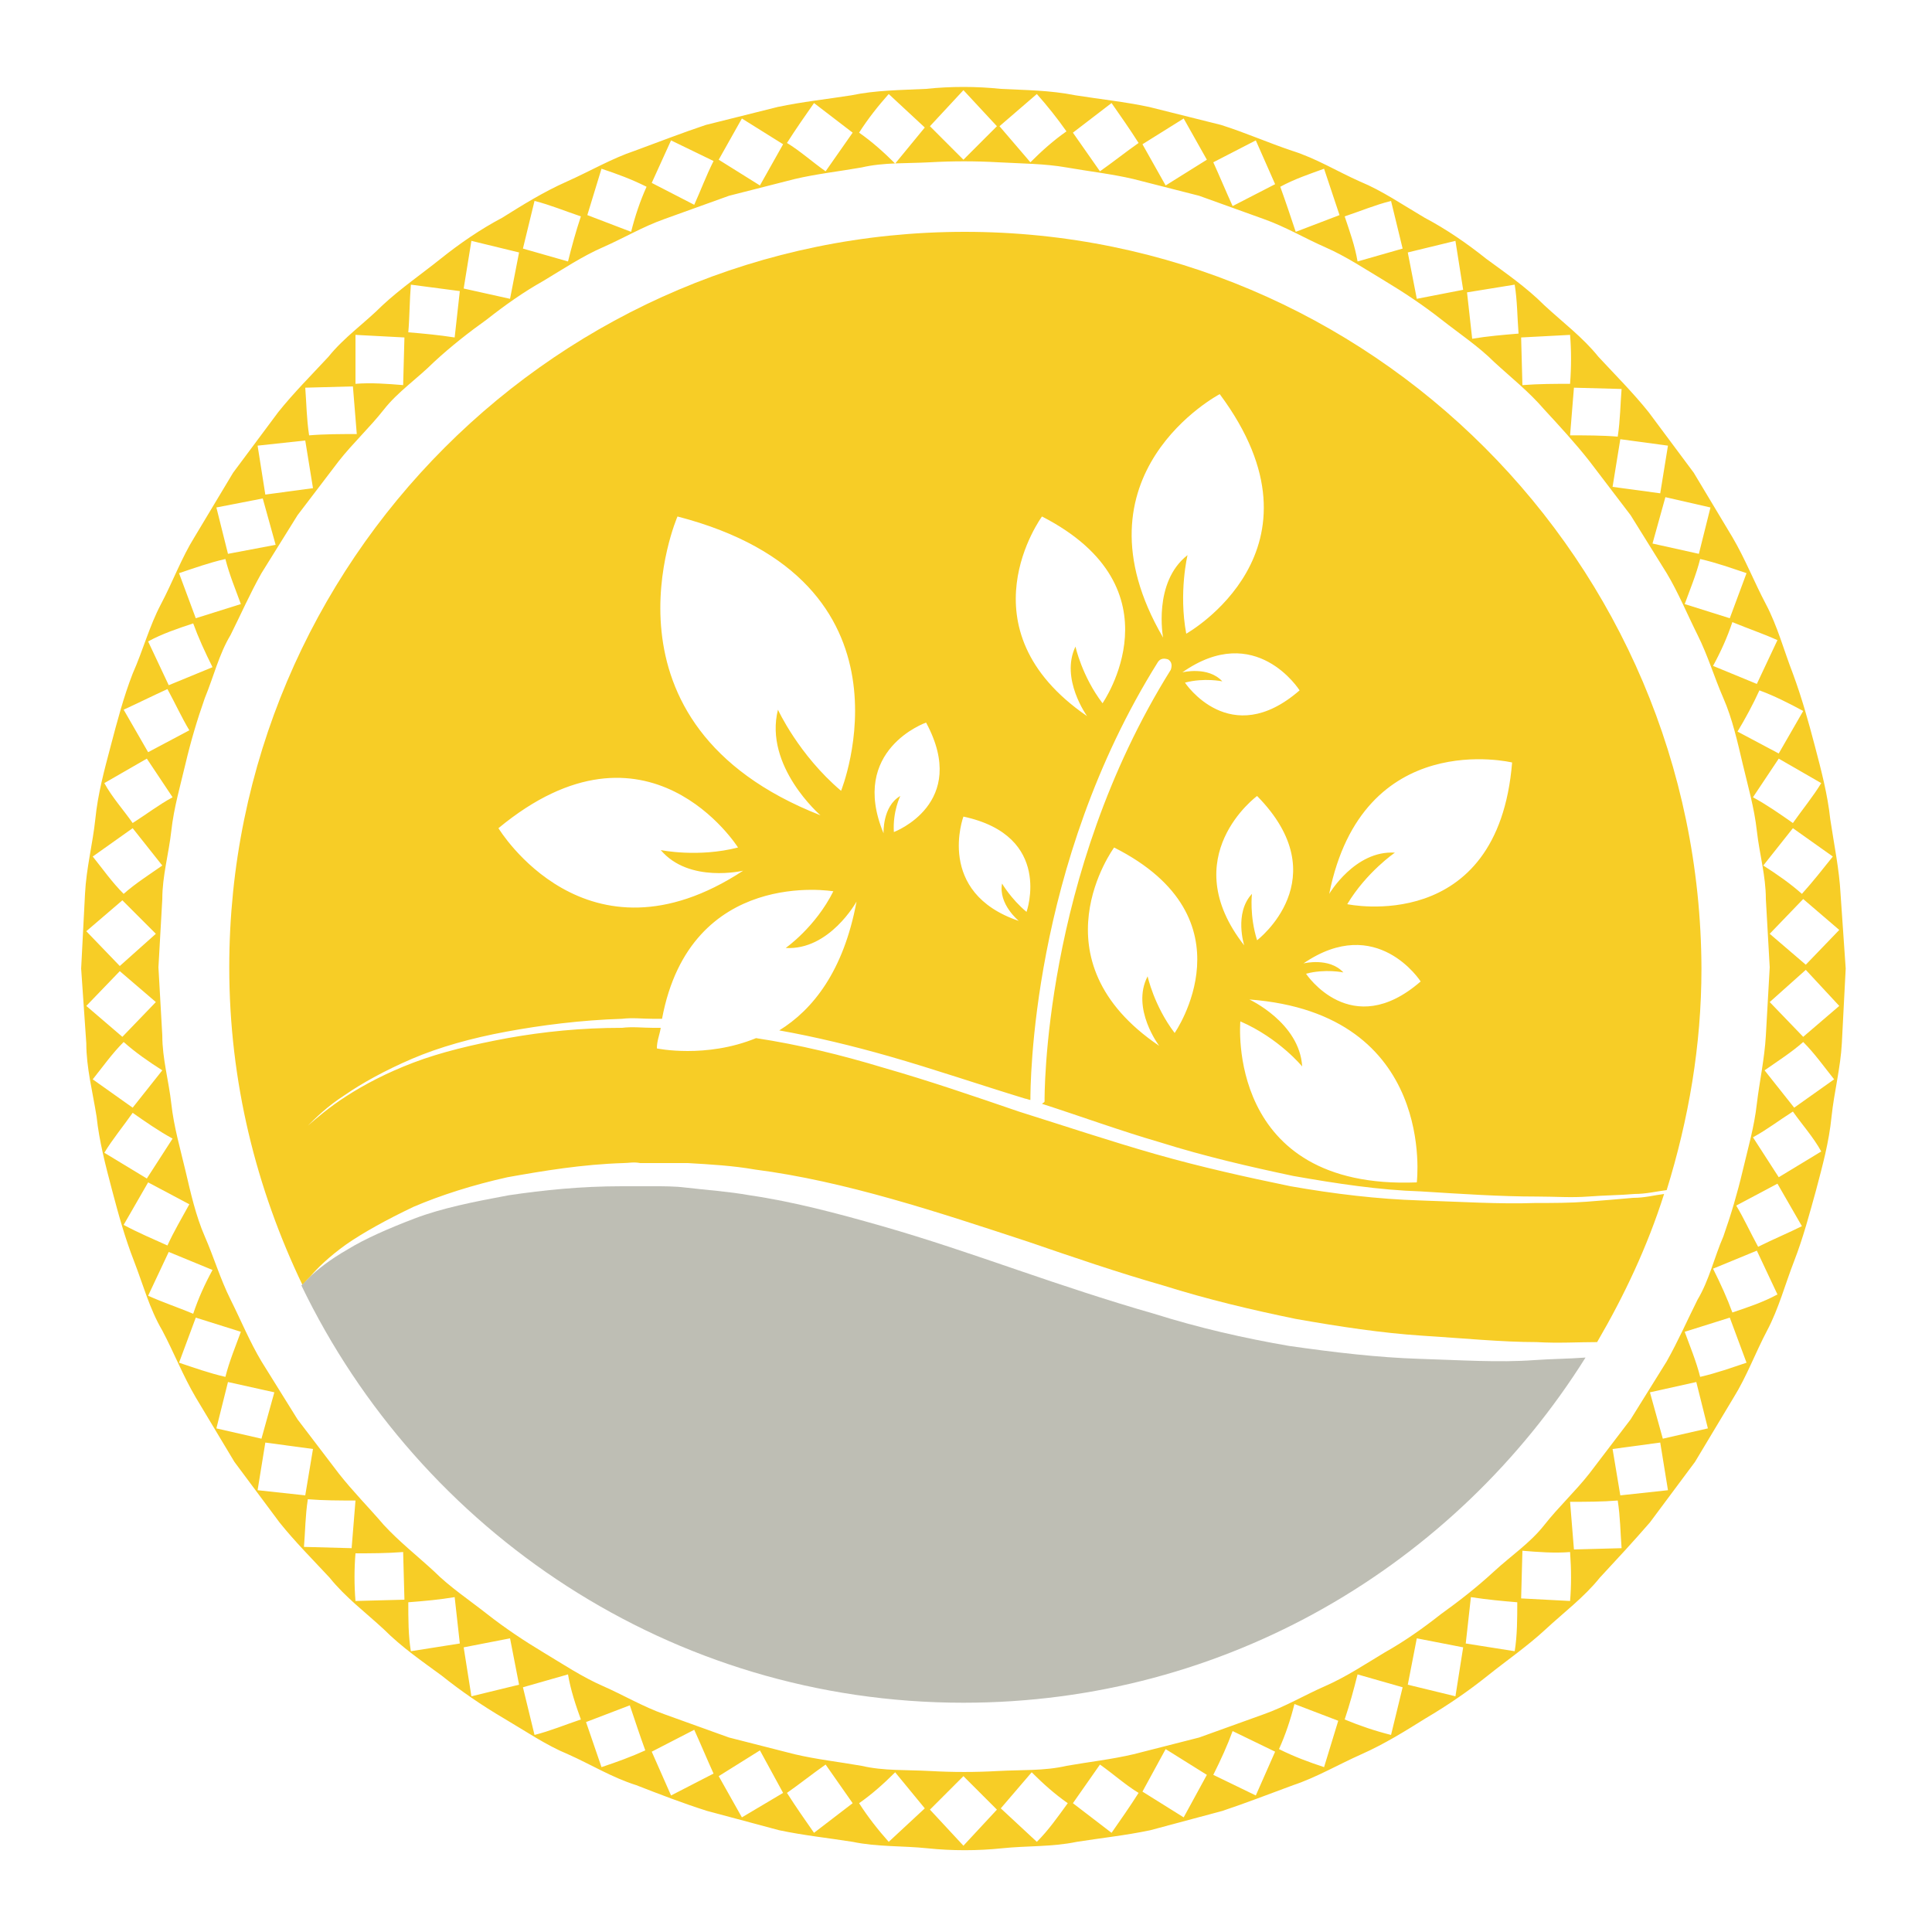 <svg version="1" xmlns="http://www.w3.org/2000/svg" viewBox="0 0 150 150"><path fill="#F7CD26" d="M142.9 69.4c-.1-1.9-.5-3.8-.8-5.8-.2-1.9-.7-3.8-1.2-5.7-.5-1.9-1-3.7-1.7-5.6-.7-1.8-1.2-3.7-2.1-5.4-.9-1.7-1.6-3.5-2.6-5.2l-3-5L128 32c-1.2-1.5-2.6-2.9-3.9-4.3-1.2-1.5-2.8-2.7-4.2-4-1.4-1.4-3-2.5-4.5-3.6-1.5-1.2-3.1-2.3-4.8-3.2-1.7-1-3.3-2.1-5-2.8-1.8-.8-3.4-1.8-5.3-2.4-1.8-.6-3.6-1.4-5.5-2l-5.6-1.4c-1.9-.4-3.8-.6-5.7-.9-2-.4-3.9-.4-5.8-.5-1.9-.2-3.9-.2-5.8 0-2 .1-3.9.1-5.8.5-1.9.3-3.8.5-5.7.9l-5.6 1.4c-1.8.6-3.6 1.3-5.5 2-1.8.6-3.5 1.6-5.3 2.4-1.8.8-3.4 1.8-5 2.8-1.7.9-3.3 2-4.8 3.2-1.5 1.2-3.1 2.3-4.5 3.6-1.4 1.4-3 2.5-4.2 4-1.3 1.4-2.7 2.8-3.9 4.3l-3.5 4.7-3 5c-1 1.6-1.7 3.5-2.6 5.2-.9 1.7-1.4 3.6-2.2 5.4-.7 1.8-1.2 3.7-1.7 5.6-.5 1.9-1 3.7-1.2 5.7-.2 1.9-.7 3.8-.8 5.8l-.3 5.8.4 5.8c0 1.9.5 3.8.8 5.7.2 1.9.7 3.8 1.2 5.7.5 1.9 1 3.7 1.7 5.5.7 1.8 1.2 3.7 2.2 5.4.9 1.7 1.6 3.5 2.6 5.2l3 5 3.5 4.7c1.2 1.5 2.6 2.9 3.9 4.3 1.2 1.5 2.8 2.7 4.2 4 1.4 1.4 3 2.5 4.5 3.6 1.5 1.2 3.1 2.3 4.8 3.3 1.7 1 3.3 2.1 5 2.8 1.8.8 3.4 1.8 5.3 2.4 1.8.7 3.6 1.4 5.5 2l5.6 1.5c1.9.4 3.8.6 5.7.9 1.9.4 3.9.3 5.8.5s3.9.2 5.8 0 3.9-.1 5.8-.5c1.9-.3 3.8-.5 5.7-.9l5.6-1.5c1.8-.6 3.6-1.3 5.5-2 1.8-.6 3.5-1.6 5.3-2.4 1.8-.8 3.4-1.8 5-2.8 1.7-1 3.3-2.1 4.8-3.3 1.5-1.2 3.1-2.3 4.5-3.6 1.4-1.3 3-2.5 4.2-4 1.3-1.4 2.6-2.8 3.9-4.3l3.5-4.7 3-5c1-1.6 1.7-3.5 2.6-5.2.9-1.7 1.4-3.6 2.1-5.4.7-1.8 1.2-3.7 1.7-5.5.5-1.9 1-3.7 1.2-5.7.2-1.9.7-3.8.8-5.7l.3-5.8-.4-5.8zm-.1 8.7l-2.8 2.4-2.6-2.7 2.8-2.5 2.6 2.8zm-5.4-5.6l2.6-2.7 2.8 2.4-2.6 2.7-2.8-2.4zm4.9-6c-.8 1-1.5 1.9-2.4 2.9-.9-.8-1.9-1.5-3-2.2l2.3-2.9 3.1 2.2zm-.9-5.7c-.6 1-1.5 2.1-2.2 3.1-1-.7-2-1.4-3.1-2l2-3 3.3 1.9zm-1.4-5.6l-1.9 3.3-3.2-1.7c.6-1 1.2-2.1 1.7-3.2 1.1.4 2.3 1 3.4 1.6zm-2-5.5l-1.6 3.4-3.4-1.4c.6-1.1 1.1-2.2 1.5-3.4 1.2.5 2.4.9 3.5 1.4zm-2.4-5.2l-1.3 3.5-3.5-1.1c.4-1.1.9-2.3 1.2-3.5 1.3.3 2.4.7 3.6 1.1zm-2.8-5.1l-.9 3.6-3.6-.8 1-3.6 3.5.8zm-3.3-4.8l-.6 3.7-3.7-.5.6-3.7 3.7.5zm-3.6-4.4c-.1 1.2-.1 2.4-.3 3.7-1.2-.1-2.5-.1-3.7-.1l.3-3.7 3.7.1zm-4-4.2c.1 1.2.1 2.5 0 3.8-1.2 0-2.4 0-3.7.1l-.1-3.7 3.8-.2zm-4.3-3.9c.2 1.2.2 2.5.3 3.8-1.2.1-2.4.2-3.6.4l-.4-3.6 3.7-.6zm-4.6-3.4l.6 3.8-3.6.7-.7-3.6 3.7-.9zm-5-3.1l.9 3.7-3.5 1c-.2-1.2-.6-2.3-1-3.5 1.2-.4 2.4-.9 3.6-1.2zm-5.2-2.5l1.2 3.6-3.4 1.3c-.4-1.2-.8-2.4-1.2-3.5 1.1-.6 2.3-1 3.4-1.4zm-5.3-2.2l1.5 3.4-3.3 1.7c-.5-1.1-1-2.3-1.5-3.4l3.3-1.7zm-5.6-1.7l1.8 3.2-3.2 2-1.8-3.2 3.2-2zM86.3 8c.7 1 1.4 2 2.1 3.1-1 .7-2 1.5-3 2.2l-2.1-3 3-2.3zm-5.8-.7c.8.9 1.6 1.9 2.3 2.9-1 .7-1.9 1.5-2.8 2.4l-2.4-2.8 2.9-2.5zM74.8 7l2.6 2.8-2.6 2.6-2.6-2.6L74.8 7zm-5.8.3l2.8 2.6-2.3 2.8c-.9-.9-1.8-1.7-2.8-2.4.7-1.1 1.5-2.1 2.3-3zm-5.8.7l3 2.3-2.1 3c-1-.7-2-1.6-3-2.2.7-1.1 1.4-2.1 2.1-3.1zm-5.6 1.2l3.2 2-1.8 3.2-3.2-2 1.8-3.2zm-5.5 1.7l3.3 1.6c-.6 1.2-1 2.3-1.5 3.4l-3.3-1.7 1.5-3.3zm-5.4 2.2c1.2.4 2.3.8 3.5 1.4-.5 1.1-.9 2.3-1.2 3.5l-3.4-1.3 1.1-3.6zm-5.2 2.5c1.2.3 2.4.8 3.6 1.2-.4 1.2-.7 2.3-1 3.5l-3.5-1 .9-3.7zm-4.9 3.1l3.7.9-.7 3.6-3.6-.8.6-3.7zm-4.7 3.4l3.8.5-.4 3.6c-1.3-.2-2.4-.3-3.6-.4.1-1.1.1-2.5.2-3.7zM27.6 26l3.8.2-.1 3.7c-1.2-.1-2.5-.2-3.7-.1V26zm-.2 4l.3 3.7c-1.2 0-2.5 0-3.7.1-.2-1.3-.2-2.4-.3-3.7l3.7-.1zm-3.7 4.2l.6 3.7-3.7.5-.6-3.8 3.7-.4zm-3.3 4.5l1 3.6-3.7.7-.9-3.6 3.6-.7zm-2.9 4.7c.3 1.2.8 2.4 1.2 3.5L15.2 48l-1.3-3.5c1.2-.4 2.3-.8 3.6-1.1zm-2.5 5c.4 1.1.9 2.2 1.5 3.4l-3.4 1.4-1.6-3.4c1.1-.6 2.3-1 3.5-1.4zm-2 5.1c.6 1.1 1.1 2.2 1.7 3.2l-3.2 1.7-1.9-3.3c1.1-.5 2.3-1.1 3.4-1.6zm-1.6 5.4l2 3c-1.1.6-2 1.3-3.1 2-.7-1-1.6-2-2.2-3.1l3.3-1.9zm-1.1 5.4l2.3 2.9c-1 .7-2.1 1.4-3 2.2-.9-.9-1.6-1.9-2.4-2.9l3.1-2.2zm1.8 8.2L9.3 75l-2.6-2.7 2.8-2.4 2.6 2.6zm0 5.3l-2.6 2.7-2.8-2.4 2.6-2.7 2.8 2.4zm-4.9 6c.8-1 1.5-2 2.4-2.9.9.8 1.9 1.5 3 2.2L10.3 86l-3.1-2.2zm.9 5.7c.6-1 1.5-2.1 2.2-3.1 1 .7 2 1.4 3.1 2l-2 3.1-3.3-2zm1.5 5.6l1.9-3.3 3.2 1.7c-.6 1.1-1.2 2.1-1.7 3.2-1.1-.5-2.3-1-3.4-1.6zm1.9 5.5l1.6-3.4 3.4 1.4c-.6 1.1-1.1 2.2-1.5 3.4-1.2-.5-2.4-.9-3.5-1.4zm2.4 5.2l1.3-3.5 3.5 1.1c-.4 1.1-.9 2.3-1.2 3.5-1.3-.3-2.4-.7-3.6-1.1zm2.9 5.1l.9-3.6 3.6.8-1 3.6-3.5-.8zm3.2 4.8l.6-3.7 3.7.5-.6 3.6-3.7-.4zm3.6 4.4c.1-1.2.1-2.4.3-3.7 1.2.1 2.5.1 3.7.1l-.3 3.7-3.7-.1zm4 4.2c-.1-1.2-.1-2.5 0-3.7 1.2 0 2.4 0 3.7-.1l.1 3.7-3.8.1zm4.3 3.9c-.2-1.2-.2-2.5-.2-3.8 1.3-.1 2.4-.2 3.6-.4l.4 3.6-3.8.6zm4.7 3.5l-.6-3.8 3.6-.7.7 3.6-3.7.9zm4.9 3l-.9-3.7 3.5-1c.2 1.2.6 2.4 1 3.5-1.2.4-2.4.9-3.6 1.2zm5.2 2.5l-1.2-3.5 3.4-1.3c.4 1.2.8 2.4 1.2 3.5-1.1.5-2.2.9-3.4 1.3zm5.4 2.2l-1.5-3.4 3.3-1.7c.5 1.1 1 2.3 1.5 3.4l-3.3 1.7zm5.5 1.7l-1.8-3.2 3.2-2 1.8 3.3-3.2 1.9zm5.6 1.2c-.7-1-1.4-2-2.1-3.1 1-.7 2-1.5 3-2.2l2.1 3-3 2.3zm5.8.7c-.8-.9-1.6-1.9-2.3-3 1-.7 1.9-1.5 2.8-2.4l2.3 2.8L69 143zm5.8.3l-2.6-2.8 2.6-2.6 2.6 2.6-2.6 2.8zm5.7-.3l-2.8-2.6 2.4-2.8c.9.9 1.8 1.7 2.8 2.4-.8 1.1-1.5 2.1-2.4 3zm5.8-.7l-3-2.3 2.1-3c1 .7 2 1.6 3 2.2-.7 1.1-1.4 2.1-2.1 3.1zm5.6-1.2l-3.2-2 1.8-3.3 3.2 2-1.8 3.3zm5.6-1.7l-3.3-1.6c.6-1.2 1.1-2.3 1.5-3.4L99 136l-1.5 3.4zm5.3-2.2c-1.2-.4-2.3-.8-3.5-1.4.5-1.1.9-2.3 1.2-3.5l3.4 1.3-1.1 3.6zm5.2-2.5c-1.2-.3-2.4-.7-3.6-1.2.4-1.2.7-2.3 1-3.5l3.5 1-.9 3.7zm5-3l-3.7-.9.7-3.6 3.6.7-.6 3.8zm4.6-3.5l-3.8-.6.4-3.6c1.3.2 2.4.3 3.6.4 0 1.2 0 2.6-.2 3.8zm4.3-3.9l-3.8-.2.1-3.7c1.2.1 2.5.2 3.7.1.1 1.4.1 2.6 0 3.8zm.3-4l-.3-3.7c1.2 0 2.5 0 3.7-.1.2 1.3.2 2.4.3 3.7l-3.7.1zm3.6-4.2l-.6-3.6 3.7-.5.6 3.7-3.7.4zm3.3-4.4l-1-3.6 3.6-.8.9 3.6-3.5.8zm2.9-4.8c-.3-1.2-.8-2.4-1.2-3.5l3.5-1.1 1.3 3.5c-1.2.4-2.3.8-3.6 1.1zm2.5-5c-.4-1.1-.9-2.2-1.5-3.4l3.4-1.4 1.6 3.4c-1.1.6-2.3 1-3.5 1.4zm2-5.1c-.6-1.1-1.1-2.2-1.7-3.2l3.2-1.7 1.9 3.3c-1 .5-2.2 1-3.4 1.6zm1.6-5.4l-2-3.1c1.1-.6 2-1.3 3.1-2 .7 1 1.6 2 2.2 3.1l-3.3 2zm1.2-5.4l-2.3-2.9c1-.7 2.1-1.4 3-2.2.9.9 1.6 1.9 2.4 2.9l-3.1 2.2zm-2.9-.3c-.2 1.8-.7 3.5-1.1 5.2-.4 1.7-.9 3.4-1.5 5.1-.7 1.6-1.1 3.4-2 4.9-.8 1.6-1.5 3.2-2.4 4.8l-2.8 4.5-3.2 4.2c-1.1 1.4-2.4 2.6-3.5 4s-2.6 2.4-3.9 3.6c-1.3 1.2-2.7 2.3-4.1 3.3-1.4 1.1-2.8 2.1-4.4 3-1.5.9-3 1.9-4.6 2.6-1.6.7-3.1 1.6-4.8 2.2-1.7.6-3.3 1.2-5 1.8l-5.1 1.3c-1.7.4-3.5.6-5.2.9-1.7.4-3.5.3-5.3.4-1.8.1-3.5.1-5.3 0-1.8-.1-3.6 0-5.3-.4-1.7-.3-3.5-.5-5.2-.9l-5.1-1.3c-1.7-.6-3.3-1.2-5-1.8-1.7-.6-3.2-1.5-4.8-2.2-1.6-.7-3.1-1.7-4.6-2.6-1.5-.9-3-1.9-4.4-3-1.4-1.1-2.9-2.1-4.1-3.3-1.3-1.2-2.7-2.3-3.9-3.6-1.2-1.4-2.4-2.6-3.5-4l-3.2-4.2-2.8-4.5c-.9-1.5-1.6-3.2-2.4-4.8-.8-1.6-1.3-3.3-2-4.9-.7-1.6-1.1-3.4-1.5-5.1-.4-1.7-.9-3.4-1.1-5.2-.2-1.8-.7-3.5-.7-5.3l-.3-5.3.3-5.3c0-1.8.5-3.5.7-5.3.2-1.8.7-3.5 1.1-5.2.4-1.7.9-3.4 1.5-5.1.7-1.7 1.1-3.4 2-4.9.8-1.6 1.5-3.2 2.4-4.8l2.8-4.5 3.2-4.2c1.1-1.4 2.4-2.6 3.5-4s2.6-2.4 3.9-3.7c1.3-1.2 2.7-2.3 4.1-3.3 1.4-1.1 2.8-2.1 4.4-3 1.5-.9 3-1.9 4.6-2.6 1.6-.7 3.1-1.6 4.8-2.2 1.7-.6 3.3-1.2 5-1.8l5.1-1.3c1.7-.4 3.5-.6 5.2-.9 1.7-.4 3.5-.3 5.3-.4 1.8-.1 3.5-.1 5.3 0 1.8.1 3.6.1 5.3.4 1.7.3 3.5.5 5.2.9l5.1 1.3c1.7.6 3.3 1.2 5 1.8 1.7.6 3.2 1.5 4.8 2.2 1.6.7 3.1 1.7 4.6 2.6 1.5.9 3 1.9 4.4 3 1.4 1.1 2.9 2.1 4.1 3.3 1.3 1.2 2.7 2.3 3.9 3.7 1.2 1.3 2.4 2.6 3.5 4l3.2 4.2 2.8 4.5c.9 1.5 1.6 3.2 2.4 4.8.8 1.6 1.3 3.3 2 4.9.7 1.6 1.1 3.4 1.5 5.1.4 1.7.9 3.4 1.1 5.2.2 1.8.7 3.5.7 5.3l.3 5.3-.3 5.3c-.1 1.8-.5 3.6-.7 5.3z"/><path fill="#F7CD26" d="M26.9 96.6c1.3-.9 3.1-1.9 5.2-2.9 2.1-.9 4.6-1.7 7.3-2.3 2.8-.5 5.8-1 9-1.1.4 0 .8-.1 1.3 0h3.7c1.7.1 3.5.2 5.2.5 7 .9 14.2 3.3 21.2 5.6 3.5 1.2 7 2.4 10.5 3.4 3.5 1.1 6.9 1.9 10.3 2.6 3.4.6 6.7 1.1 9.8 1.3 3.2.2 6.2.5 8.9.5 1.7.1 3.2 0 4.7 0 2.1-3.6 3.9-7.4 5.2-11.5-.8.1-1.5.3-2.4.3-1.1.1-2.3.2-3.6.3-1.3.1-2.6.1-4 .1-2.8.1-5.8-.1-9-.2s-6.6-.5-10-1.1c-3.4-.7-7-1.5-10.5-2.5s-7.1-2.2-10.6-3.3c-3.5-1.2-7-2.4-10.5-3.4-3.3-1-6.6-1.8-9.9-2.3-3.9 1.6-7.7.8-7.7.8 0-.6.2-1 .3-1.6h-.6c-.8 0-1.6-.1-2.4 0-3.2 0-6.1.3-8.9.8-2.7.5-5.2 1.1-7.3 1.9-2.1.8-3.8 1.7-5.2 2.6-1.4.9-2.3 1.7-3 2.3-.6.6-.9 1-.9 1s.3-.4.9-1c.6-.6 1.5-1.5 2.9-2.4 1.3-.9 3.1-1.9 5.2-2.8 2.1-.9 4.6-1.6 7.3-2.1s5.8-.9 9-1c.8-.1 1.6 0 2.4 0h.7c2.2-11.8 13.3-9.9 13.3-9.9-1.4 2.8-3.7 4.4-3.7 4.4 3.4.2 5.5-3.6 5.5-3.6-1 5.4-3.4 8.4-6 10 2.8.5 5.7 1.2 8.5 2 3.5 1 7 2.2 10.6 3.3.1 0 .3.1.4.1 0-1 0-18.2 9.9-34 .2-.3.5-.3.8-.2.3.2.3.5.2.8-10 16-9.8 33.4-9.8 33.5 0 .1-.1.1-.2.2 3.1 1 6.1 2.1 9.2 3 3.5 1.1 7 1.9 10.3 2.6 3.4.6 6.7 1.1 9.9 1.2 3.2.2 6.2.4 9 .4 1.4 0 2.7.1 4 0 1.3-.1 2.5-.1 3.6-.2.9 0 1.7-.2 2.5-.3 1.7-5.5 2.7-11.2 2.7-17.2C132 43.6 106.4 18 74.9 18c-31.5 0-57.1 25.6-57.1 57.1 0 8.9 2.1 17.2 5.7 24.7.1-.2.3-.4.6-.7.5-.6 1.4-1.5 2.8-2.5zm64.3-16.4c-1.6-2.1-2.1-4.4-2.1-4.4-1.3 2.5.9 5.4.9 5.4-9.9-6.7-3.5-15.4-3.5-15.4 10.9 5.5 4.7 14.4 4.7 14.4zm5.4-6.8c-5.4-6.9 1-11.6 1-11.6 6.3 6.4 0 11.2 0 11.2-.6-1.9-.4-3.6-.4-3.6-1.4 1.5-.6 4-.6 4zM110 91.8c-14.9.6-13.7-12.5-13.7-12.5 3 1.3 4.8 3.5 4.8 3.5-.2-3.4-4.1-5.2-4.1-5.2 14.6 1.1 13 14.2 13 14.2zm7.4-32.6c-1.1 13.5-12.8 11-12.8 11 1.5-2.5 3.7-4 3.7-4-3.1-.2-5.1 3.2-5.1 3.2 2.6-13 14.2-10.2 14.2-10.2zm-7.1 17c-5.4 4.7-8.9-.6-8.9-.6 1.5-.4 2.9-.1 2.9-.1-1.1-1.2-3.1-.7-3.1-.7 5.7-3.9 9.1 1.4 9.1 1.4zm-9.4-22.6C95.5 58.3 92 53 92 53c1.5-.4 2.9-.1 2.9-.1-1.1-1.2-3.1-.7-3.1-.7 5.7-4 9.1 1.4 9.1 1.4zm-6.2-23c9 12.1-2.6 18.6-2.6 18.6-.6-3.2.1-6.1.1-6.1-2.7 2.1-1.9 6.4-1.9 6.4-7.4-12.7 4.4-18.9 4.4-18.9zm-13.8 9.5c10.9 5.6 4.7 14.5 4.7 14.5-1.6-2.1-2.1-4.4-2.1-4.4-1.2 2.5.9 5.4.9 5.4-9.9-6.8-3.5-15.5-3.5-15.5zm-6.1 23.3c7 1.5 4.9 7.4 4.9 7.4-1.2-1-1.9-2.2-1.9-2.2-.3 1.6 1.3 2.9 1.3 2.9-6.5-2.2-4.3-8.1-4.3-8.1zm-2.9-7.3c3.4 6.3-2.5 8.5-2.5 8.5-.1-1.6.5-2.8.5-2.8-1.4.8-1.3 2.9-1.3 2.9-2.7-6.5 3.3-8.6 3.3-8.6zm-19.3-16c19.3 5 12.7 21.3 12.7 21.3-3.3-2.8-4.9-6.3-4.9-6.3-1.1 4.4 3.3 8.2 3.3 8.2-18.1-7.1-11.1-23.2-11.1-23.2zm4.7 25.7c-3.1.8-6 .2-6 .2 2.2 2.6 6.4 1.6 6.4 1.6-12.2 8-19-3.3-19-3.3 11.6-9.6 18.6 1.5 18.6 1.5z"/><path fill="#BEBEB4" d="M110.2 105.5c-3.2-.1-6.6-.5-10.1-1-3.5-.6-7-1.4-10.5-2.5-3.5-1-7.1-2.2-10.6-3.4-3.5-1.2-7-2.4-10.5-3.4s-6.9-1.9-10.3-2.4c-1.7-.3-3.3-.4-5-.6-.8-.1-1.7-.1-2.5-.1h-2.4c-3.2 0-6.1.3-8.8.7-2.7.5-5.2 1-7.3 1.8-2.1.8-3.9 1.6-5.2 2.4-1.4.8-2.4 1.6-3 2.2l-.6.6c9.2 19.1 28.7 32.4 51.4 32.4 20.4 0 38.2-10.7 48.3-26.8-1.3.1-2.6.1-4 .2-2.7.2-5.7 0-8.9-.1z"/></svg>